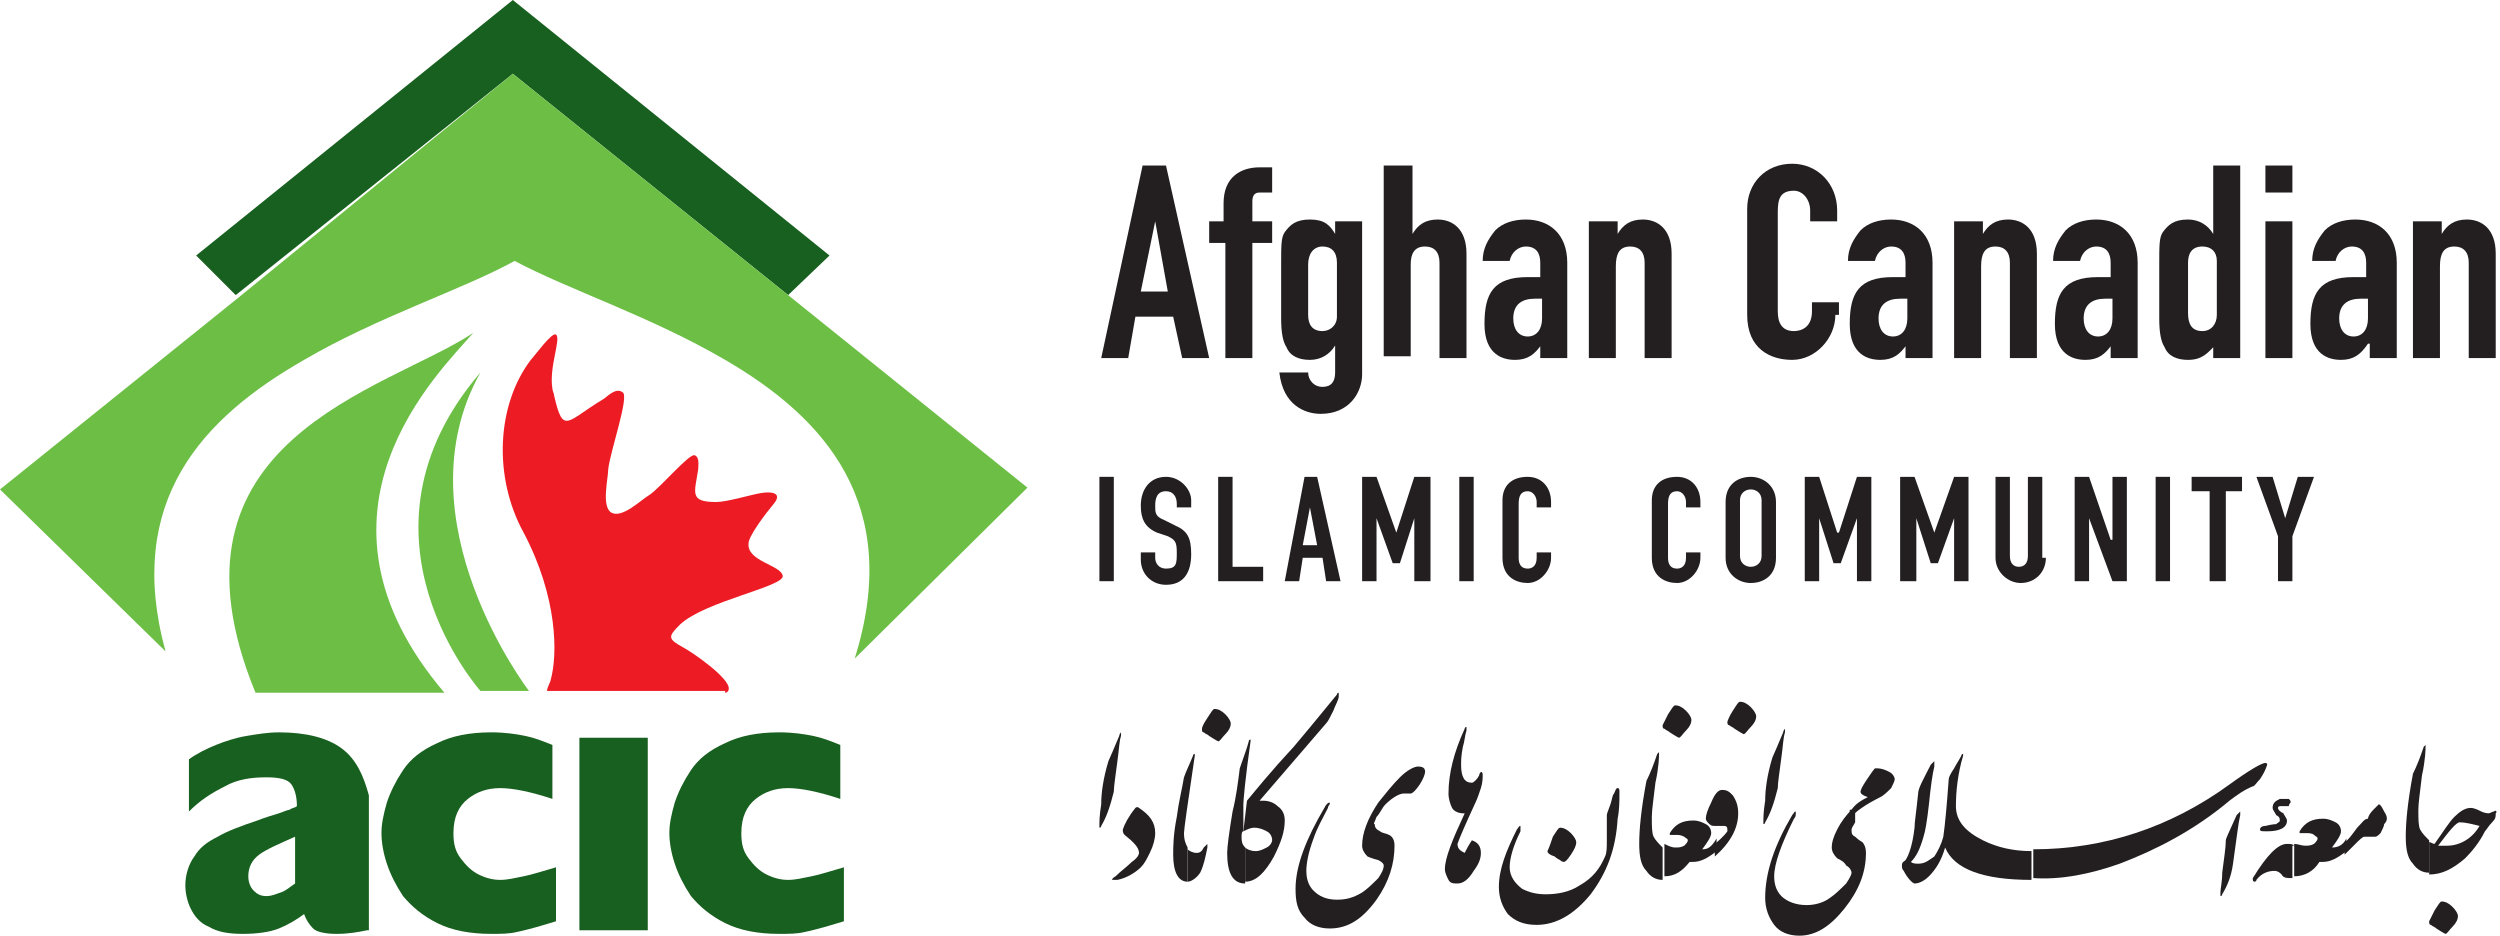 <svg width="342" height="128" viewBox="0 0 342 128" fill="none" xmlns="http://www.w3.org/2000/svg">
<path d="M156.308 22.646H159.507L165.415 48.985H161.723L160.492 43.323H155.323L154.338 48.985H150.646L156.308 22.646ZM158.031 30.277L156.061 39.877H159.754L158.031 30.277Z" fill="#231F20"/>
<path d="M167.385 33.231H165.416V30.277H167.385V27.815C167.385 24.123 169.846 22.892 172.308 22.892H174.031V26.338H172.308C171.569 26.338 171.323 26.831 171.323 27.569V30.277H174.031V33.231H171.323V48.985H167.631V33.231H167.385Z" fill="#231F20"/>
<path d="M178.954 50.954C178.954 51.938 179.692 52.923 180.923 52.923C182.154 52.923 182.646 52.185 182.646 50.954V47.261C181.908 48.492 180.677 49.231 179.2 49.231C177.723 49.231 176.492 48.739 176 47.508C175.508 46.769 175.261 45.538 175.261 43.569V36.185C175.261 33.477 175.261 32.492 175.754 31.754C176.492 30.769 177.231 30.031 179.2 30.031C181.169 30.031 181.908 30.769 182.646 32V30.277H186.338V51.2C186.338 53.661 184.615 56.615 180.677 56.615C178.461 56.615 175.507 55.385 175.015 50.954H178.954ZM178.954 43.077C178.954 44.308 179.446 45.292 180.923 45.292C181.908 45.292 182.892 44.554 182.892 43.323V35.938C182.892 34.462 182.154 33.723 180.923 33.723C179.692 33.723 178.954 34.708 178.954 36.185V43.077Z" fill="#231F20"/>
<path d="M189.539 22.646H193.231V32C193.969 30.769 194.954 30.031 196.677 30.031C198.646 30.031 200.615 31.262 200.615 34.708V48.985H196.923V35.938C196.923 34.462 196.185 33.723 194.954 33.723C193.477 33.723 192.985 34.708 192.985 36.185V48.739H189.292V22.646H189.539Z" fill="#231F20"/>
<path d="M210.954 47.015C209.969 48.492 208.985 49.231 207.262 49.231C205.539 49.231 203.077 48.492 203.077 44.308C203.077 40.123 204.308 37.908 208.985 37.908C209.477 37.908 209.969 37.908 210.708 37.908V35.938C210.708 34.708 210.216 33.723 208.739 33.723C207.754 33.723 206.77 34.462 206.523 35.692H202.831C202.831 33.969 203.569 32.739 204.554 31.508C205.539 30.523 207.016 30.031 208.739 30.031C211.939 30.031 214.4 32 214.4 35.938V48.985H210.708V47.015H210.954ZM210.954 40.861C210.462 40.861 210.216 40.861 209.969 40.861C208.246 40.861 207.016 41.6 207.016 43.569C207.016 45.046 207.754 46.031 208.985 46.031C210.216 46.031 210.954 45.046 210.954 43.569V40.861Z" fill="#231F20"/>
<path d="M217.6 30.277H221.293V32C222.031 30.769 223.016 30.031 224.739 30.031C226.708 30.031 228.677 31.262 228.677 34.708V48.985H224.985V35.938C224.985 34.462 224.246 33.723 223.016 33.723C221.539 33.723 221.046 34.708 221.046 36.431V48.985H217.354V30.277H217.6Z" fill="#231F20"/>
<path d="M251.077 43.077C251.077 46.277 248.369 49.231 245.169 49.231C242.215 49.231 239.015 47.754 239.015 43.077V28.554C239.015 25.108 241.477 22.4 245.169 22.4C248.615 22.4 251.323 25.108 251.323 28.8V30.277H247.631V28.8C247.631 27.323 246.646 26.092 245.415 26.092C243.446 26.092 243.2 27.323 243.2 29.046V42.585C243.2 44.062 243.692 45.292 245.415 45.292C246.4 45.292 247.877 44.8 247.877 42.585V41.354H251.569V43.077H251.077Z" fill="#231F20"/>
<path d="M260.923 47.015C259.938 48.492 258.954 49.231 257.231 49.231C255.507 49.231 253.046 48.492 253.046 44.308C253.046 40.123 254.277 37.908 258.954 37.908C259.446 37.908 259.938 37.908 260.677 37.908V35.938C260.677 34.708 260.184 33.723 258.707 33.723C257.723 33.723 256.738 34.462 256.492 35.692H252.8C252.8 33.969 253.538 32.739 254.523 31.508C255.508 30.523 256.984 30.031 258.707 30.031C261.907 30.031 264.369 32 264.369 35.938V48.985H260.677V47.015H260.923ZM260.923 40.861C260.431 40.861 260.184 40.861 259.938 40.861C258.215 40.861 256.984 41.6 256.984 43.569C256.984 45.046 257.723 46.031 258.954 46.031C260.184 46.031 260.923 45.046 260.923 43.569V40.861Z" fill="#231F20"/>
<path d="M267.569 30.277H271.262V32C272 30.769 272.985 30.031 274.708 30.031C276.677 30.031 278.646 31.262 278.646 34.708V48.985H274.954V35.938C274.954 34.462 274.216 33.723 272.985 33.723C271.508 33.723 271.016 34.708 271.016 36.431V48.985H267.323V30.277H267.569Z" fill="#231F20"/>
<path d="M288.985 47.015C288 48.492 287.015 49.231 285.292 49.231C283.569 49.231 281.108 48.492 281.108 44.308C281.108 40.123 282.338 37.908 287.015 37.908C287.507 37.908 288 37.908 288.738 37.908V35.938C288.738 34.708 288.246 33.723 286.769 33.723C285.784 33.723 284.8 34.462 284.554 35.692H280.861C280.861 33.969 281.6 32.739 282.584 31.508C283.569 30.523 285.046 30.031 286.769 30.031C289.969 30.031 292.431 32 292.431 35.938V48.985H288.738V47.015H288.985ZM288.985 40.861C288.492 40.861 288.246 40.861 288 40.861C286.277 40.861 285.046 41.6 285.046 43.569C285.046 45.046 285.784 46.031 287.015 46.031C288.246 46.031 288.985 45.046 288.985 43.569V40.861Z" fill="#231F20"/>
<path d="M303.015 47.261C302.031 48.246 301.292 49.231 299.323 49.231C297.846 49.231 296.616 48.739 296.123 47.508C295.631 46.769 295.385 45.538 295.385 43.569V36.185C295.385 33.477 295.385 32.492 295.877 31.754C296.616 30.769 297.354 30.031 299.323 30.031C300.8 30.031 302.031 30.769 302.769 32V22.646H306.462V48.985H302.769V47.261H303.015ZM299.323 42.831C299.323 44.308 299.816 45.292 301.293 45.292C302.523 45.292 303.262 44.308 303.262 43.077V35.692C303.262 34.462 302.523 33.723 301.293 33.723C299.816 33.723 299.323 34.708 299.323 35.938V42.831Z" fill="#231F20"/>
<path d="M309.908 22.646H313.6V26.338H309.908V22.646ZM309.908 30.277H313.6V48.985H309.908V30.277Z" fill="#231F20"/>
<path d="M323.938 47.015C322.954 48.492 321.969 49.231 320.246 49.231C318.523 49.231 316.062 48.492 316.062 44.308C316.062 40.123 317.292 37.908 321.969 37.908C322.461 37.908 322.954 37.908 323.692 37.908V35.938C323.692 34.708 323.2 33.723 321.723 33.723C320.738 33.723 319.754 34.462 319.508 35.692H316.308C316.308 33.969 317.046 32.739 318.031 31.508C319.015 30.523 320.492 30.031 322.215 30.031C325.415 30.031 327.877 32 327.877 35.938V48.985H324.185V47.015H323.938ZM323.938 40.861C323.446 40.861 323.2 40.861 322.954 40.861C321.231 40.861 320 41.6 320 43.569C320 45.046 320.738 46.031 321.969 46.031C323.2 46.031 323.938 45.046 323.938 43.569V40.861Z" fill="#231F20"/>
<path d="M330.339 30.277H334.031V32C334.769 30.769 335.754 30.031 337.477 30.031C339.446 30.031 341.415 31.262 341.415 34.708V48.985H337.723V35.938C337.723 34.462 336.985 33.723 335.754 33.723C334.277 33.723 333.785 34.708 333.785 36.431V48.985H330.092V30.277H330.339Z" fill="#231F20"/>
<path d="M152.369 65.231H150.4V79.508H152.369V65.231Z" fill="#231F20"/>
<path d="M162.954 69.415H160.985V68.923C160.985 67.939 160.492 67.2 159.508 67.2C158.277 67.2 158.031 68.185 158.031 69.169C158.031 70.154 158.031 70.646 159.261 71.138L160.738 71.877C162.461 72.615 162.954 73.6 162.954 75.815C162.954 78.277 161.969 80 159.508 80C157.538 80 156.062 78.523 156.062 76.554V75.569H158.031V76.308C158.031 77.046 158.523 77.785 159.508 77.785C160.985 77.785 160.985 77.046 160.985 75.569C160.985 74.092 160.738 73.846 159.754 73.354L158.277 72.862C156.554 72.123 156.062 70.892 156.062 69.169C156.062 66.954 157.292 65.231 159.508 65.231C161.477 65.231 162.954 66.954 162.954 68.431V69.415Z" fill="#231F20"/>
<path d="M166.646 65.231H168.615V77.538H172.8V79.508H166.646V65.231Z" fill="#231F20"/>
<path d="M178.462 65.231H180.185L183.385 79.508H181.415L180.923 76.308H178.215L177.723 79.508H175.754L178.462 65.231ZM179.2 69.415L178.215 74.585H180.185L179.2 69.415Z" fill="#231F20"/>
<path d="M186.338 65.231H188.308L191.015 72.862L193.477 65.231H195.692V79.508H193.477V70.892L191.508 77.046H190.523L188.308 70.892V79.508H186.338V65.231Z" fill="#231F20"/>
<path d="M201.6 65.231H199.631V79.508H201.6V65.231Z" fill="#231F20"/>
<path d="M212.185 76.308C212.185 78.031 210.708 79.754 208.985 79.754C207.508 79.754 205.539 79.015 205.539 76.308V68.431C205.539 66.462 206.769 65.231 208.985 65.231C210.954 65.231 212.185 66.708 212.185 68.677V69.415H210.216V68.677C210.216 67.939 209.723 67.2 208.985 67.2C208 67.2 207.754 67.939 207.754 68.923V76.308C207.754 77.046 208 77.785 208.985 77.785C209.477 77.785 210.216 77.538 210.216 76.308V75.569H212.185V76.308Z" fill="#231F20"/>
<path d="M232.615 76.308C232.615 78.031 231.139 79.754 229.415 79.754C227.939 79.754 225.969 79.015 225.969 76.308V68.431C225.969 66.462 227.2 65.231 229.415 65.231C231.385 65.231 232.615 66.708 232.615 68.677V69.415H230.646V68.677C230.646 67.939 230.154 67.2 229.415 67.2C228.431 67.2 228.185 67.939 228.185 68.923V76.308C228.185 77.046 228.431 77.785 229.415 77.785C229.908 77.785 230.646 77.538 230.646 76.308V75.569H232.615V76.308Z" fill="#231F20"/>
<path d="M236.062 68.677C236.062 66.215 237.785 65.231 239.508 65.231C241.231 65.231 242.954 66.462 242.954 68.677V76.308C242.954 78.769 241.231 79.754 239.508 79.754C237.785 79.754 236.062 78.523 236.062 76.308V68.677ZM238.031 76.061C238.031 77.046 238.769 77.538 239.508 77.538C240.246 77.538 240.985 77.046 240.985 76.061V68.431C240.985 67.446 240.246 66.954 239.508 66.954C238.769 66.954 238.031 67.446 238.031 68.431V76.061Z" fill="#231F20"/>
<path d="M246.892 65.231H248.861L251.323 72.862H251.569L254.031 65.231H256V79.508H254.031V70.892L251.815 77.046H250.831L248.861 70.892V79.508H246.892V65.231Z" fill="#231F20"/>
<path d="M259.938 65.231H261.908L264.615 72.862L267.323 65.231H269.292V79.508H267.323V70.892L265.108 77.046H264.123L262.154 70.892V79.508H259.938V65.231Z" fill="#231F20"/>
<path d="M279.877 76.308C279.877 78.277 278.4 79.754 276.431 79.754C274.708 79.754 272.985 78.277 272.985 76.308V65.231H274.954V76.061C274.954 77.046 275.446 77.538 276.185 77.538C276.923 77.538 277.416 77.046 277.416 76.061V65.231H279.385V76.308H279.877Z" fill="#231F20"/>
<path d="M283.815 65.231H285.785L288.739 73.846H288.985V65.231H290.954V79.508H288.985L285.785 70.892V79.508H283.815V65.231Z" fill="#231F20"/>
<path d="M296.861 65.231H294.892V79.508H296.861V65.231Z" fill="#231F20"/>
<path d="M302.277 67.2H299.815V65.231H306.708V67.2H304.492V79.508H302.277V67.2Z" fill="#231F20"/>
<path d="M311.63 73.354L308.677 65.231H310.892L312.615 70.892L314.338 65.231H316.554L313.6 73.354V79.508H311.63V73.354Z" fill="#231F20"/>
<path d="M341.169 111.015C340.923 111.015 340.677 111.262 340.431 111.262C340.431 111.262 339.938 111.262 339.446 111.015C338.954 110.769 338.461 110.523 337.969 110.523C337.231 110.523 336.492 111.015 335.754 111.754C335.015 112.492 334.277 113.723 333.046 115.446C332.8 115.446 332.554 115.2 332.308 115.2V119.631C334.031 119.631 335.508 118.892 337.231 117.415C338.215 116.431 339.2 115.2 339.938 113.723C340.184 113.477 340.431 112.985 340.923 112.492C341.415 112 341.415 111.754 341.415 111.262C341.661 111.015 341.415 110.769 341.169 111.015ZM334.769 115.692C334.277 115.692 334.031 115.692 333.538 115.692C335.015 113.723 336 112.492 336.492 112.492C337.231 112.492 338.215 112.738 339.2 112.985C338.215 114.708 336.492 115.692 334.769 115.692Z" fill="#231F20"/>
<path d="M332.308 114.954C331.816 114.462 331.323 113.969 331.077 113.477C330.831 112.985 330.831 112 330.831 110.769C330.831 109.785 331.077 108.308 331.323 106.092C331.816 103.877 331.816 102.4 331.816 102.154C331.816 101.908 331.816 101.908 331.816 101.908C331.816 101.908 331.816 101.908 331.569 102.154C331.077 103.631 330.585 104.862 330.092 105.846C329.354 109.785 329.108 112.492 329.108 114.462C329.108 116.185 329.354 117.415 330.092 118.154C330.585 118.892 331.323 119.385 332.308 119.385V114.954Z" fill="#231F20"/>
<path d="M326.154 111.015C325.908 110.523 325.661 110.031 325.415 110.031C325.415 110.031 325.169 110.277 324.677 110.769C324.185 111.262 323.938 111.754 323.938 112C323.446 112 323.2 112.492 322.461 113.231C321.723 114.215 321.231 114.954 320.738 115.2V116.923C321.231 116.431 321.723 115.938 322.215 115.446C322.708 114.954 323.2 114.462 323.446 114.462C323.692 114.462 323.938 114.462 324.184 114.462C324.431 114.462 324.677 114.462 324.923 114.462C325.169 114.462 325.415 114.215 325.661 113.969C325.908 113.477 326.154 112.985 326.154 112.738C326.646 112.246 326.646 111.754 326.154 111.015Z" fill="#231F20"/>
<path d="M319.015 115.938C319.754 114.954 320.246 114.215 320.246 113.723C320.246 113.231 320 112.738 319.508 112.492C319.015 112.246 318.523 112 317.785 112C316.308 112 315.323 112.492 314.585 113.723V113.969C314.585 113.969 314.585 113.969 314.831 113.969C315.077 113.969 315.077 113.969 315.323 113.969C315.815 113.969 316.308 113.969 316.554 114.215C316.8 114.462 317.046 114.462 317.046 114.708C317.046 114.954 316.8 115.2 316.554 115.446C316.062 115.692 315.815 115.692 315.323 115.692C314.831 115.692 314.338 115.446 313.846 115.446V119.877C315.323 119.877 316.554 119.138 317.292 117.908C317.539 117.908 317.538 117.908 317.785 117.908C318.769 117.908 319.754 117.415 320.985 116.431V114.708C320.492 115.692 319.754 115.938 319.015 115.938Z" fill="#231F20"/>
<path d="M313.846 115.692C313.6 115.446 313.354 115.446 312.861 115.446C311.631 115.446 310.154 116.923 308.185 120.123V120.369C308.185 120.369 308.185 120.615 308.431 120.615C308.431 120.615 308.677 120.615 308.677 120.369C309.415 119.385 310.4 119.138 311.138 119.138C311.631 119.138 311.877 119.385 312.123 119.631C312.369 120.123 312.862 120.123 313.6 120.123V115.692H313.846Z" fill="#231F20"/>
<path d="M304 119.385C304 120.615 303.754 121.6 303.754 122.092C303.754 122.338 303.754 122.585 303.754 122.585C303.754 122.585 304 122.585 304 122.338C304.738 121.108 305.231 119.877 305.477 118.154C305.969 114.708 306.215 112.492 306.462 111.508V111.262C306.462 111.015 306.462 111.015 306.462 111.015C306.462 111.015 306.215 111.262 305.969 111.508C304.985 113.723 304.492 114.708 304.492 114.954C304.492 115.938 304.246 117.415 304 119.385Z" fill="#231F20"/>
<path d="M289.969 118.154C295.138 116.185 300.308 113.477 304.985 109.538C305.969 108.8 306.954 108.062 308.185 107.569C308.431 107.569 308.677 107.077 309.169 106.585C309.661 105.846 309.908 105.354 310.154 104.615C310.154 104.615 310.154 104.369 309.908 104.369C309.415 104.369 307.692 105.354 304.985 107.323C296.862 113.231 287.754 116.185 278.154 116.185V120.123C281.846 120.369 285.785 119.631 289.969 118.154Z" fill="#231F20"/>
<path d="M265.846 114.462C265.6 115.446 265.108 116.431 264.615 117.169C263.877 117.662 263.384 118.154 262.4 118.154C262.154 118.154 261.661 118.154 261.415 117.908C262.154 117.169 262.646 116.185 263.138 114.462C263.385 113.723 263.631 112.246 263.877 110.031C264.123 107.569 264.369 105.846 264.615 104.862C264.615 104.615 264.615 104.615 264.615 104.369C264.615 104.123 264.615 104.123 264.615 104.123C264.615 104.123 264.369 104.369 264.123 104.615C263.138 106.585 262.4 107.815 262.4 108.554C262.154 111.015 261.908 112.492 261.908 113.231C261.662 115.446 261.169 116.923 260.677 117.662C260.431 117.908 260.185 117.908 260.185 118.4C260.185 118.646 260.185 118.892 260.431 119.138C260.923 120.123 261.662 120.862 261.908 120.862C262.4 120.862 263.138 120.615 263.877 119.877C264.861 118.892 265.6 117.662 266.092 115.938C267.323 118.892 271.262 120.369 277.908 120.369V116.431C275.446 116.431 273.231 115.938 271.261 114.954C268.8 113.723 267.569 112.246 267.569 110.277C267.569 108.308 267.815 105.846 268.554 103.385V103.138C268.554 103.138 268.308 103.138 268.308 103.385C268.061 103.877 267.569 104.615 267.323 105.108C266.831 105.846 266.585 106.338 266.585 106.585C266.338 110.031 266.092 112.738 265.846 114.462Z" fill="#231F20"/>
<path d="M253.292 110.769C253.784 110.031 254.523 109.538 255.507 109.046C254.769 108.8 254.523 108.554 254.523 108.308C254.523 108.062 254.769 107.569 255.261 106.831C255.754 106.092 256.246 105.354 256.492 105.108H256.738C257.477 105.108 257.969 105.354 258.461 105.6C258.954 105.846 259.2 106.338 259.2 106.585C259.2 106.831 258.954 107.323 258.707 107.815C258.215 108.308 257.723 108.8 257.231 109.046C255.261 110.031 253.784 111.015 253.046 112V110.769H253.292Z" fill="#231F20"/>
<path d="M253.293 110.769C252.554 111.508 251.816 112.492 251.323 113.477C250.831 114.462 250.585 115.2 250.585 115.938C250.585 116.431 250.831 116.923 251.323 117.415C251.816 117.662 252.308 117.908 252.554 118.4C253.046 118.646 253.293 119.138 253.293 119.385C253.293 119.631 253.046 120.123 252.554 120.862C251.816 121.6 251.077 122.338 250.339 122.831C249.354 123.569 248.123 123.815 247.139 123.815C245.662 123.815 244.431 123.323 243.692 122.585C242.954 121.846 242.708 120.862 242.708 119.877C242.708 118.154 243.693 115.446 245.416 112C245.662 111.754 245.662 111.508 245.662 111.262V111.015C245.416 111.015 245.416 111.262 245.169 111.508C242.708 115.692 241.477 119.385 241.477 122.831C241.477 124.308 241.969 125.538 242.708 126.523C243.446 127.508 244.677 128 246.154 128C248.369 128 250.339 126.769 252.308 124.308C254.277 121.846 255.262 119.385 255.262 116.677C255.262 115.938 255.016 115.446 254.769 115.2C254.769 115.2 254.277 114.954 253.785 114.462C253.292 114.215 253.293 113.969 253.293 113.477C253.293 113.231 253.539 112.985 253.785 112.492V110.769H253.293Z" fill="#231F20"/>
<path d="M241.477 109.538C241.231 111.015 241.231 112 241.231 112.246C241.231 112.492 241.231 112.738 241.231 112.738C241.231 112.738 241.477 112.738 241.477 112.492C242.216 111.262 242.708 109.785 243.2 107.815C243.2 107.077 243.446 105.6 243.692 103.631C243.939 101.908 243.939 100.923 244.185 100.185V99.939C244.185 99.692 244.185 99.692 244.185 99.692C244.185 99.692 243.939 99.939 243.939 100.185C243.2 101.908 242.708 103.138 242.462 103.631C241.723 106.092 241.477 108.062 241.477 109.538Z" fill="#231F20"/>
<path d="M234.585 115.446V117.169C236.8 115.2 237.785 113.231 237.785 111.262C237.785 110.277 237.539 109.538 237.046 108.8C236.554 108.308 236.308 108.062 235.569 108.062C235.077 108.062 234.585 108.554 234.092 109.785C233.6 110.769 233.354 111.508 233.354 112C233.354 112.246 233.6 112.492 233.846 112.738C234.092 112.985 234.339 112.985 234.585 112.985C234.831 112.985 235.077 112.985 235.323 112.985C235.569 112.985 235.816 112.985 235.816 112.985C236.308 112.985 236.308 113.231 236.308 113.723C236.308 113.723 235.816 114.462 234.585 115.446Z" fill="#231F20"/>
<path d="M232.862 116.185C232.615 116.185 232.615 116.185 232.862 116.185C233.6 115.2 234.092 114.462 234.092 113.969C234.092 113.477 233.846 112.985 233.354 112.738C232.862 112.492 232.369 112.246 231.631 112.246C230.154 112.246 229.169 112.738 228.431 113.969V114.215C228.431 114.215 228.431 114.215 228.677 114.215C228.923 114.215 228.923 114.215 229.169 114.215C229.662 114.215 229.908 114.215 230.4 114.462C230.646 114.708 230.892 114.708 230.892 114.954C230.892 115.2 230.646 115.446 230.4 115.692C229.908 115.938 229.662 115.938 229.169 115.938C228.677 115.938 228.185 115.692 227.692 115.446V119.877C229.169 119.877 230.154 119.138 231.139 117.908C231.385 117.908 231.385 117.908 231.631 117.908C232.615 117.908 233.6 117.415 234.831 116.431V114.708C234.092 115.938 233.6 116.185 232.862 116.185Z" fill="#231F20"/>
<path d="M227.446 115.938C226.954 115.446 226.462 114.954 226.215 114.462C225.969 113.969 225.969 112.985 225.969 111.754C225.969 110.769 226.215 109.292 226.462 107.077C226.954 104.862 226.954 103.385 226.954 103.138C226.954 102.892 226.954 102.892 226.954 102.892C226.954 102.892 226.954 102.892 226.708 103.138C226.215 104.615 225.723 105.846 225.231 106.831C224.492 110.769 224.246 113.477 224.246 115.446C224.246 117.169 224.492 118.4 225.231 119.138C225.723 119.877 226.462 120.369 227.446 120.369V115.938Z" fill="#231F20"/>
<path d="M221.538 108.8C221.538 108.554 221.538 108.308 221.538 108.308C221.538 108.062 221.538 107.815 221.292 107.815C221.046 107.815 221.046 108.062 220.8 108.554C220.554 108.8 220.554 109.292 220.307 110.031C220.061 110.769 219.815 111.262 219.815 111.508C219.815 111.754 219.815 112 219.815 112.246C219.815 112.492 219.815 112.985 219.815 113.477C219.815 114.215 219.815 114.708 219.815 114.954C219.815 115.938 219.815 116.677 219.569 117.169C218.831 118.892 217.846 120.123 216.123 121.108C214.646 122.092 212.923 122.338 211.446 122.338C210.215 122.338 209.23 122.092 208.246 121.6C207.261 120.862 206.523 119.877 206.523 118.646C206.523 117.415 207.015 115.692 208 113.723C208 113.477 208 113.477 208 113.231V112.985C207.754 112.985 207.754 113.231 207.507 113.477C206.031 116.431 205.046 118.892 205.046 121.354C205.046 122.831 205.538 124.062 206.277 125.046C207.261 126.031 208.492 126.523 210.215 126.523C212.923 126.523 215.384 125.046 217.6 122.338C219.815 119.385 221.046 116.185 221.292 112C221.538 110.769 221.538 109.538 221.538 108.8ZM212.431 114.462C212.923 113.723 213.169 113.231 213.415 113.231C213.907 113.231 214.4 113.477 214.892 113.969C215.384 114.462 215.63 114.954 215.63 115.2C215.63 115.692 215.384 116.185 214.892 116.923C214.4 117.662 214.154 117.908 213.908 117.908C213.908 117.908 213.661 117.908 213.415 117.662C212.923 117.415 212.677 117.169 212.677 117.169C211.938 116.923 211.692 116.677 211.692 116.431C211.938 115.938 212.184 115.2 212.431 114.462Z" fill="#231F20"/>
<path d="M201.846 109.785C202.092 109.292 202.339 108.554 202.585 107.815C202.831 107.077 202.831 106.338 202.831 106.092C202.831 105.846 202.831 105.6 202.585 105.6C202.585 105.6 202.339 105.846 202.339 106.092C202.092 106.585 201.6 107.077 201.354 107.077C200.369 107.077 199.877 106.338 199.877 104.615C199.877 104.123 199.877 103.385 200.123 102.154C200.369 101.415 200.369 100.677 200.615 99.939C200.615 99.692 200.615 99.446 200.615 99.446C200.615 99.446 200.369 99.446 200.369 99.692C198.892 102.892 198.154 105.846 198.154 108.554C198.154 109.292 198.4 110.031 198.646 110.523C198.892 111.015 199.631 111.262 200.123 111.262H200.369C198.646 114.954 197.662 117.415 197.662 118.892C197.662 119.385 197.908 119.877 198.154 120.369C198.4 120.862 198.892 120.862 199.385 120.862C200.123 120.862 200.862 120.369 201.6 119.138C202.339 118.154 202.585 117.415 202.585 116.677C202.585 115.692 202.092 115.2 201.354 114.954C200.862 115.692 200.616 116.185 200.369 116.677C199.877 116.431 199.385 116.185 199.385 115.446C199.631 114.708 200.369 112.985 201.846 109.785Z" fill="#231F20"/>
<path d="M188.308 111.754C188.8 111.262 189.046 110.523 189.539 110.031C190.523 109.046 191.508 108.554 192 108.554C192.246 108.554 192.246 108.554 192.493 108.554C192.493 108.554 192.739 108.554 192.985 108.554C193.231 108.554 193.723 108.062 194.216 107.323C194.708 106.585 194.954 105.846 194.954 105.6C194.954 105.108 194.708 104.862 193.969 104.862C193.477 104.862 192.492 105.354 191.508 106.338C190.523 107.323 189.539 108.554 188.554 109.785C187.077 112 186.339 113.969 186.339 115.692C186.339 116.185 186.585 116.677 187.077 117.169C187.077 117.169 187.569 117.415 188.554 117.662C189.046 117.908 189.293 118.154 189.293 118.4C189.293 118.892 189.046 119.385 188.554 120.123C187.816 120.862 187.077 121.6 186.339 122.092C185.108 122.831 184.123 123.077 182.892 123.077C181.416 123.077 180.431 122.585 179.692 121.846C178.954 121.108 178.708 120.123 178.708 119.138C178.708 118.154 178.954 116.677 179.692 114.708C180.185 113.231 180.923 112 181.662 110.523C181.662 110.277 181.908 110.031 181.908 110.031V109.785C181.662 109.785 181.416 110.031 181.169 110.523C178.708 114.708 177.231 118.4 177.231 121.6C177.231 123.323 177.477 124.554 178.462 125.538C179.2 126.523 180.431 127.015 181.908 127.015C184.369 127.015 186.339 125.785 188.308 123.077C190.031 120.615 190.769 118.154 190.769 115.692C190.769 114.954 190.523 114.462 190.031 114.215C189.539 113.969 189.046 113.969 188.8 113.723C188.308 113.477 188.062 113.231 188.062 112.738C187.816 112.738 188.062 112.492 188.308 111.754Z" fill="#231F20"/>
<path d="M170.092 113.723C170.585 113.477 171.077 113.231 171.569 113.231C172.308 113.231 172.8 113.477 173.292 113.723C173.785 113.969 174.031 114.462 174.031 114.954C174.031 115.2 173.785 115.692 173.292 115.938C172.8 116.185 172.308 116.431 171.815 116.431C171.077 116.431 170.585 116.185 170.339 115.938V120.615C171.815 120.615 173.046 119.385 174.277 117.169C175.262 115.2 175.754 113.723 175.754 112.246C175.754 111.508 175.508 110.769 174.769 110.277C174.277 109.785 173.539 109.538 172.8 109.538C172.554 109.538 172.308 109.538 172.308 109.538L181.415 98.954C181.662 98.708 181.908 98.215 182.4 97.231C182.646 96.492 183.139 95.754 183.139 95.261V95.015V94.769C183.139 94.769 182.892 94.769 182.892 95.015C181.662 96.492 179.692 98.954 176.985 102.154C173.785 105.6 171.815 108.062 170.585 109.538L170.092 113.723Z" fill="#231F20"/>
<path d="M170.338 115.938C169.846 115.446 169.846 114.954 169.846 114.462C169.846 114.215 169.846 113.723 170.092 113.723V110.031C170.092 109.538 170.338 106.585 171.077 101.415C171.077 101.169 171.077 101.169 171.077 101.169C171.077 101.169 170.831 101.169 170.831 101.415C170.585 102.4 170.092 103.631 169.6 105.108C169.354 107.077 169.108 109.046 168.615 111.015C168.123 113.969 167.877 115.938 167.877 116.677C167.877 119.385 168.615 120.862 170.338 120.862V115.938Z" fill="#231F20"/>
<path d="M162.461 120.615C162.954 120.615 163.692 120.123 164.185 119.385C164.677 118.4 164.923 117.169 165.169 115.938V115.692C165.169 115.446 165.169 115.446 165.169 115.446C165.169 115.446 164.923 115.692 164.677 115.938C164.431 116.431 164.185 116.677 163.692 116.677C163.2 116.677 162.708 116.431 162.461 116.185V120.615Z" fill="#231F20"/>
<path d="M162.461 115.938C162.215 115.446 161.969 114.954 161.969 113.969C161.969 113.477 162.461 110.031 163.446 103.385C163.446 103.138 163.446 103.138 163.446 103.138C163.446 103.138 163.2 103.138 163.2 103.385C162.708 104.615 162.215 105.6 161.969 106.338C161.723 107.815 161.231 109.785 160.985 111.754C160.492 114.215 160.492 115.938 160.492 116.923C160.492 119.385 161.231 120.615 162.461 120.615V115.938Z" fill="#231F20"/>
<path d="M153.6 113.477C153.6 113.723 153.6 113.969 153.846 114.215C155.077 115.2 155.815 115.938 155.815 116.677C155.815 116.923 155.569 117.415 154.831 117.908C154.092 118.646 153.354 119.138 152.615 119.877C152.123 120.123 152.123 120.369 152.123 120.369C152.123 120.369 152.123 120.369 152.369 120.369C152.369 120.369 152.615 120.369 152.861 120.369C154.092 120.123 155.323 119.385 156.062 118.646C156.554 118.154 156.8 117.662 157.292 116.677C157.785 115.692 158.031 114.708 158.031 113.969C158.031 112.492 157.292 111.508 155.815 110.523C155.569 110.277 155.323 110.523 155.323 110.523C154.338 111.754 153.846 112.738 153.6 113.477Z" fill="#231F20"/>
<path d="M150.646 110.031C150.4 111.508 150.4 112.492 150.4 112.738C150.4 112.985 150.4 113.231 150.4 113.231C150.4 113.231 150.646 113.231 150.646 112.985C151.385 111.754 151.877 110.277 152.369 108.308C152.369 107.569 152.615 106.092 152.861 104.123C153.108 102.4 153.108 101.415 153.354 100.677V100.431C153.354 100.185 153.354 100.185 153.354 100.185C153.354 100.185 153.108 100.431 153.108 100.677C152.369 102.4 151.877 103.631 151.631 104.123C150.892 106.585 150.646 108.554 150.646 110.031Z" fill="#231F20"/>
<path d="M333.046 124.554C333.538 123.815 333.785 123.323 334.031 123.323C334.523 123.323 335.015 123.569 335.508 124.062C336 124.554 336.246 125.046 336.246 125.292C336.246 125.785 336 126.277 335.508 126.769C335.015 127.262 334.769 127.754 334.523 127.754C334.523 127.754 334.031 127.508 333.292 127.015C333.046 126.769 332.8 126.769 332.554 126.523C332.308 126.523 332.308 126.277 332.308 126.031C332.308 126.031 332.554 125.538 333.046 124.554Z" fill="#231F20"/>
<path d="M237.046 97.231C237.538 96.492 237.785 96 238.031 96C238.523 96 239.015 96.246 239.508 96.739C240 97.231 240.246 97.723 240.246 97.969C240.246 98.462 240 98.954 239.508 99.446C239.015 99.938 238.769 100.431 238.523 100.431C238.523 100.431 238.031 100.185 237.292 99.692C237.046 99.446 236.8 99.446 236.554 99.2C236.308 99.2 236.308 98.954 236.308 98.708C236.308 98.708 236.554 97.969 237.046 97.231Z" fill="#231F20"/>
<path d="M228.185 97.723C228.677 96.985 228.923 96.492 229.169 96.492C229.662 96.492 230.154 96.739 230.646 97.231C231.139 97.723 231.385 98.215 231.385 98.462C231.385 98.954 231.139 99.446 230.646 99.939C230.154 100.431 229.908 100.923 229.662 100.923C229.662 100.923 229.169 100.677 228.431 100.185C228.185 99.939 227.939 99.939 227.692 99.692C227.446 99.692 227.446 99.446 227.446 99.2C227.446 99.2 227.692 98.708 228.185 97.723Z" fill="#231F20"/>
<path d="M165.169 98.215C165.661 97.477 165.908 96.985 166.154 96.985C166.646 96.985 167.138 97.231 167.631 97.723C168.123 98.215 168.369 98.708 168.369 98.954C168.369 99.446 168.123 99.939 167.631 100.431C167.138 100.923 166.892 101.415 166.646 101.415C166.646 101.415 166.154 101.169 165.415 100.677C165.169 100.431 164.923 100.431 164.677 100.185C164.431 100.185 164.431 99.939 164.431 99.692C164.431 99.446 164.677 98.954 165.169 98.215Z" fill="#231F20"/>
<path d="M313.354 109.785C313.354 109.538 313.354 109.538 313.107 109.292C312.615 109.292 312.369 109.292 311.877 109.292C311.384 109.538 310.892 109.785 310.892 110.523C310.892 110.769 311.138 111.015 311.384 111.508C311.877 111.754 311.877 112 311.877 112.246C311.877 112.492 311.631 112.492 311.384 112.738C311.384 112.738 310.892 112.738 309.908 112.985C309.415 112.985 309.169 113.231 309.169 113.477C309.169 113.723 309.415 113.723 310.154 113.723C311.877 113.723 312.861 113.231 312.861 112.246C312.861 112 312.615 111.754 312.369 111.262C311.877 111.015 311.63 110.769 311.63 110.523C311.63 110.277 311.877 110.277 312.123 110.277C312.123 110.277 312.615 110.277 313.107 110.277C313.107 110.031 313.354 109.785 313.354 109.785Z" fill="#231F20"/>
<path d="M46.769 102.4C44.8 100.923 41.846 100.185 38.154 100.185C36.677 100.185 35.2 100.431 33.723 100.677C32.246 100.923 30.769 101.415 29.539 101.908C28.308 102.4 26.831 103.138 25.846 103.877V111.015C27.323 109.538 28.8 108.554 30.769 107.569C32.492 106.585 34.462 106.338 36.431 106.338C38.154 106.338 39.385 106.585 39.877 107.323C40.369 108.062 40.616 109.046 40.616 110.277C40.369 110.523 39.877 110.523 39.631 110.769C39.385 110.769 38.892 111.015 38.154 111.262C37.416 111.508 36.431 111.754 35.2 112.246C32.985 112.985 31.016 113.723 29.785 114.462C28.308 115.2 27.323 115.938 26.585 117.169C25.846 118.154 25.354 119.631 25.354 121.108C25.354 122.092 25.6 123.323 26.093 124.308C26.585 125.292 27.323 126.277 28.554 126.769C29.785 127.508 31.262 127.754 33.231 127.754C35.2 127.754 36.923 127.508 38.154 127.015C39.385 126.523 40.616 125.785 41.6 125.046C41.846 125.785 42.339 126.523 42.831 127.015C43.323 127.508 44.554 127.754 46.031 127.754C47.754 127.754 48.985 127.508 50.216 127.262C50.216 127.262 50.216 127.262 50.462 127.262V108.8C49.723 106.092 48.739 103.877 46.769 102.4ZM40.369 120.862C39.631 121.354 39.139 121.846 38.4 122.092C37.662 122.338 37.169 122.585 36.431 122.585C35.693 122.585 35.2 122.338 34.708 121.846C34.216 121.354 33.969 120.615 33.969 119.877C33.969 118.646 34.462 117.662 35.446 116.923C36.431 116.185 38.154 115.446 40.369 114.462V120.862Z" fill="#18601F"/>
<path d="M76.061 126.031C75.323 126.277 74.338 126.523 73.6 126.769C72.615 127.015 71.877 127.262 70.646 127.508C69.662 127.754 68.431 127.754 67.2 127.754C64.246 127.754 61.785 127.262 59.815 126.277C57.846 125.292 56.369 124.062 55.138 122.585C54.154 121.108 53.415 119.631 52.923 118.154C52.431 116.677 52.185 115.2 52.185 113.969C52.185 112.738 52.431 111.508 52.923 109.785C53.415 108.308 54.154 106.831 55.138 105.354C56.123 103.877 57.6 102.646 59.815 101.662C61.785 100.677 64.246 100.185 67.2 100.185C69.169 100.185 70.646 100.431 71.877 100.677C73.108 100.923 74.338 101.415 75.569 101.908V109.292C72.615 108.308 70.154 107.815 68.431 107.815C66.708 107.815 65.231 108.308 64 109.292C62.769 110.277 62.031 111.754 62.031 113.969C62.031 115.446 62.277 116.431 63.015 117.415C63.754 118.4 64.492 119.138 65.477 119.631C66.462 120.123 67.446 120.369 68.431 120.369C69.415 120.369 70.4 120.123 71.631 119.877C72.862 119.631 74.338 119.138 76.061 118.646V126.031Z" fill="#18601F"/>
<path d="M88.615 100.923H79.262V127.262H88.615V100.923Z" fill="#18601F"/>
<path d="M115.446 126.031C114.708 126.277 113.723 126.523 112.985 126.769C112 127.015 111.262 127.262 110.031 127.508C109.046 127.754 107.815 127.754 106.585 127.754C103.631 127.754 101.169 127.262 99.2 126.277C97.231 125.292 95.754 124.062 94.523 122.585C93.538 121.108 92.8 119.631 92.308 118.154C91.816 116.677 91.569 115.2 91.569 113.969C91.569 112.738 91.816 111.508 92.308 109.785C92.8 108.308 93.538 106.831 94.523 105.354C95.508 103.877 96.985 102.646 99.2 101.662C101.169 100.677 103.631 100.185 106.585 100.185C108.554 100.185 110.031 100.431 111.262 100.677C112.492 100.923 113.723 101.415 114.954 101.908V109.292C112 108.308 109.539 107.815 107.815 107.815C106.092 107.815 104.615 108.308 103.385 109.292C102.154 110.277 101.415 111.754 101.415 113.969C101.415 115.446 101.662 116.431 102.4 117.415C103.139 118.4 103.877 119.138 104.862 119.631C105.846 120.123 106.831 120.369 107.815 120.369C108.8 120.369 109.785 120.123 111.015 119.877C112.246 119.631 113.723 119.138 115.446 118.646V126.031Z" fill="#18601F"/>
<path d="M113.477 34.954L107.815 40.369L70.154 10.092L32.246 40.369L26.831 34.954L70.154 0L113.477 34.954Z" fill="#18601F"/>
<path d="M116.923 90.092C123.569 68.923 112.738 57.108 99.2 49.231C89.108 43.323 77.785 39.631 70.4 35.692C63.262 39.631 51.692 43.323 41.6 49.231C27.815 57.108 16.985 68.431 22.646 89.108L0 66.954L32.738 40.615L70.154 10.092L107.815 40.369L140.554 66.708L116.923 90.092Z" fill="#6CBE45"/>
<path fill-rule="evenodd" clip-rule="evenodd" d="M64.739 45.538C52.923 53.415 20.677 60.062 34.954 94.769H60.8C39.877 70.154 60.062 50.954 64.739 45.538Z" fill="#6CBE45"/>
<path fill-rule="evenodd" clip-rule="evenodd" d="M99.2 94.769C99.446 94.769 99.692 94.523 99.692 94.277C99.938 92.8 94.523 89.108 93.538 88.615C91.323 87.385 91.323 87.138 93.046 85.415C96.492 82.215 107.323 80.246 107.077 78.769C106.831 77.292 102.154 76.8 102.4 74.338C102.4 73.354 104.615 70.4 105.846 68.923C107.077 67.446 105.6 67.2 104.123 67.446C102.646 67.692 99.446 68.677 97.969 68.677C94.277 68.677 95.015 67.446 95.508 64.246C95.508 63.754 95.754 62.523 95.015 62.277C94.277 62.031 90.338 66.708 88.861 67.692C87.631 68.431 85.169 70.892 83.692 70.154C82.215 69.415 83.2 65.477 83.2 64.246C83.446 61.785 86.154 54.154 85.169 53.661C84.184 52.923 82.954 54.4 82.461 54.646C77.538 57.6 77.046 59.569 75.815 54.154C75.815 53.908 75.569 53.415 75.569 53.169C75.077 50.215 76.8 46.277 76.061 45.785C75.569 45.292 73.108 48.739 72.615 49.231C67.938 55.385 67.446 65.231 71.631 72.862C76.308 81.723 76.308 89.6 75.323 93.046C75.323 93.292 74.831 94.031 74.831 94.523H99.2V94.769Z" fill="#ED1C24"/>
<path fill-rule="evenodd" clip-rule="evenodd" d="M65.723 50.954C54.4 71.138 72.369 94.523 72.369 94.523H65.723C65.969 94.769 46.523 73.354 65.723 50.954Z" fill="#6CBE45"/>
</svg>
